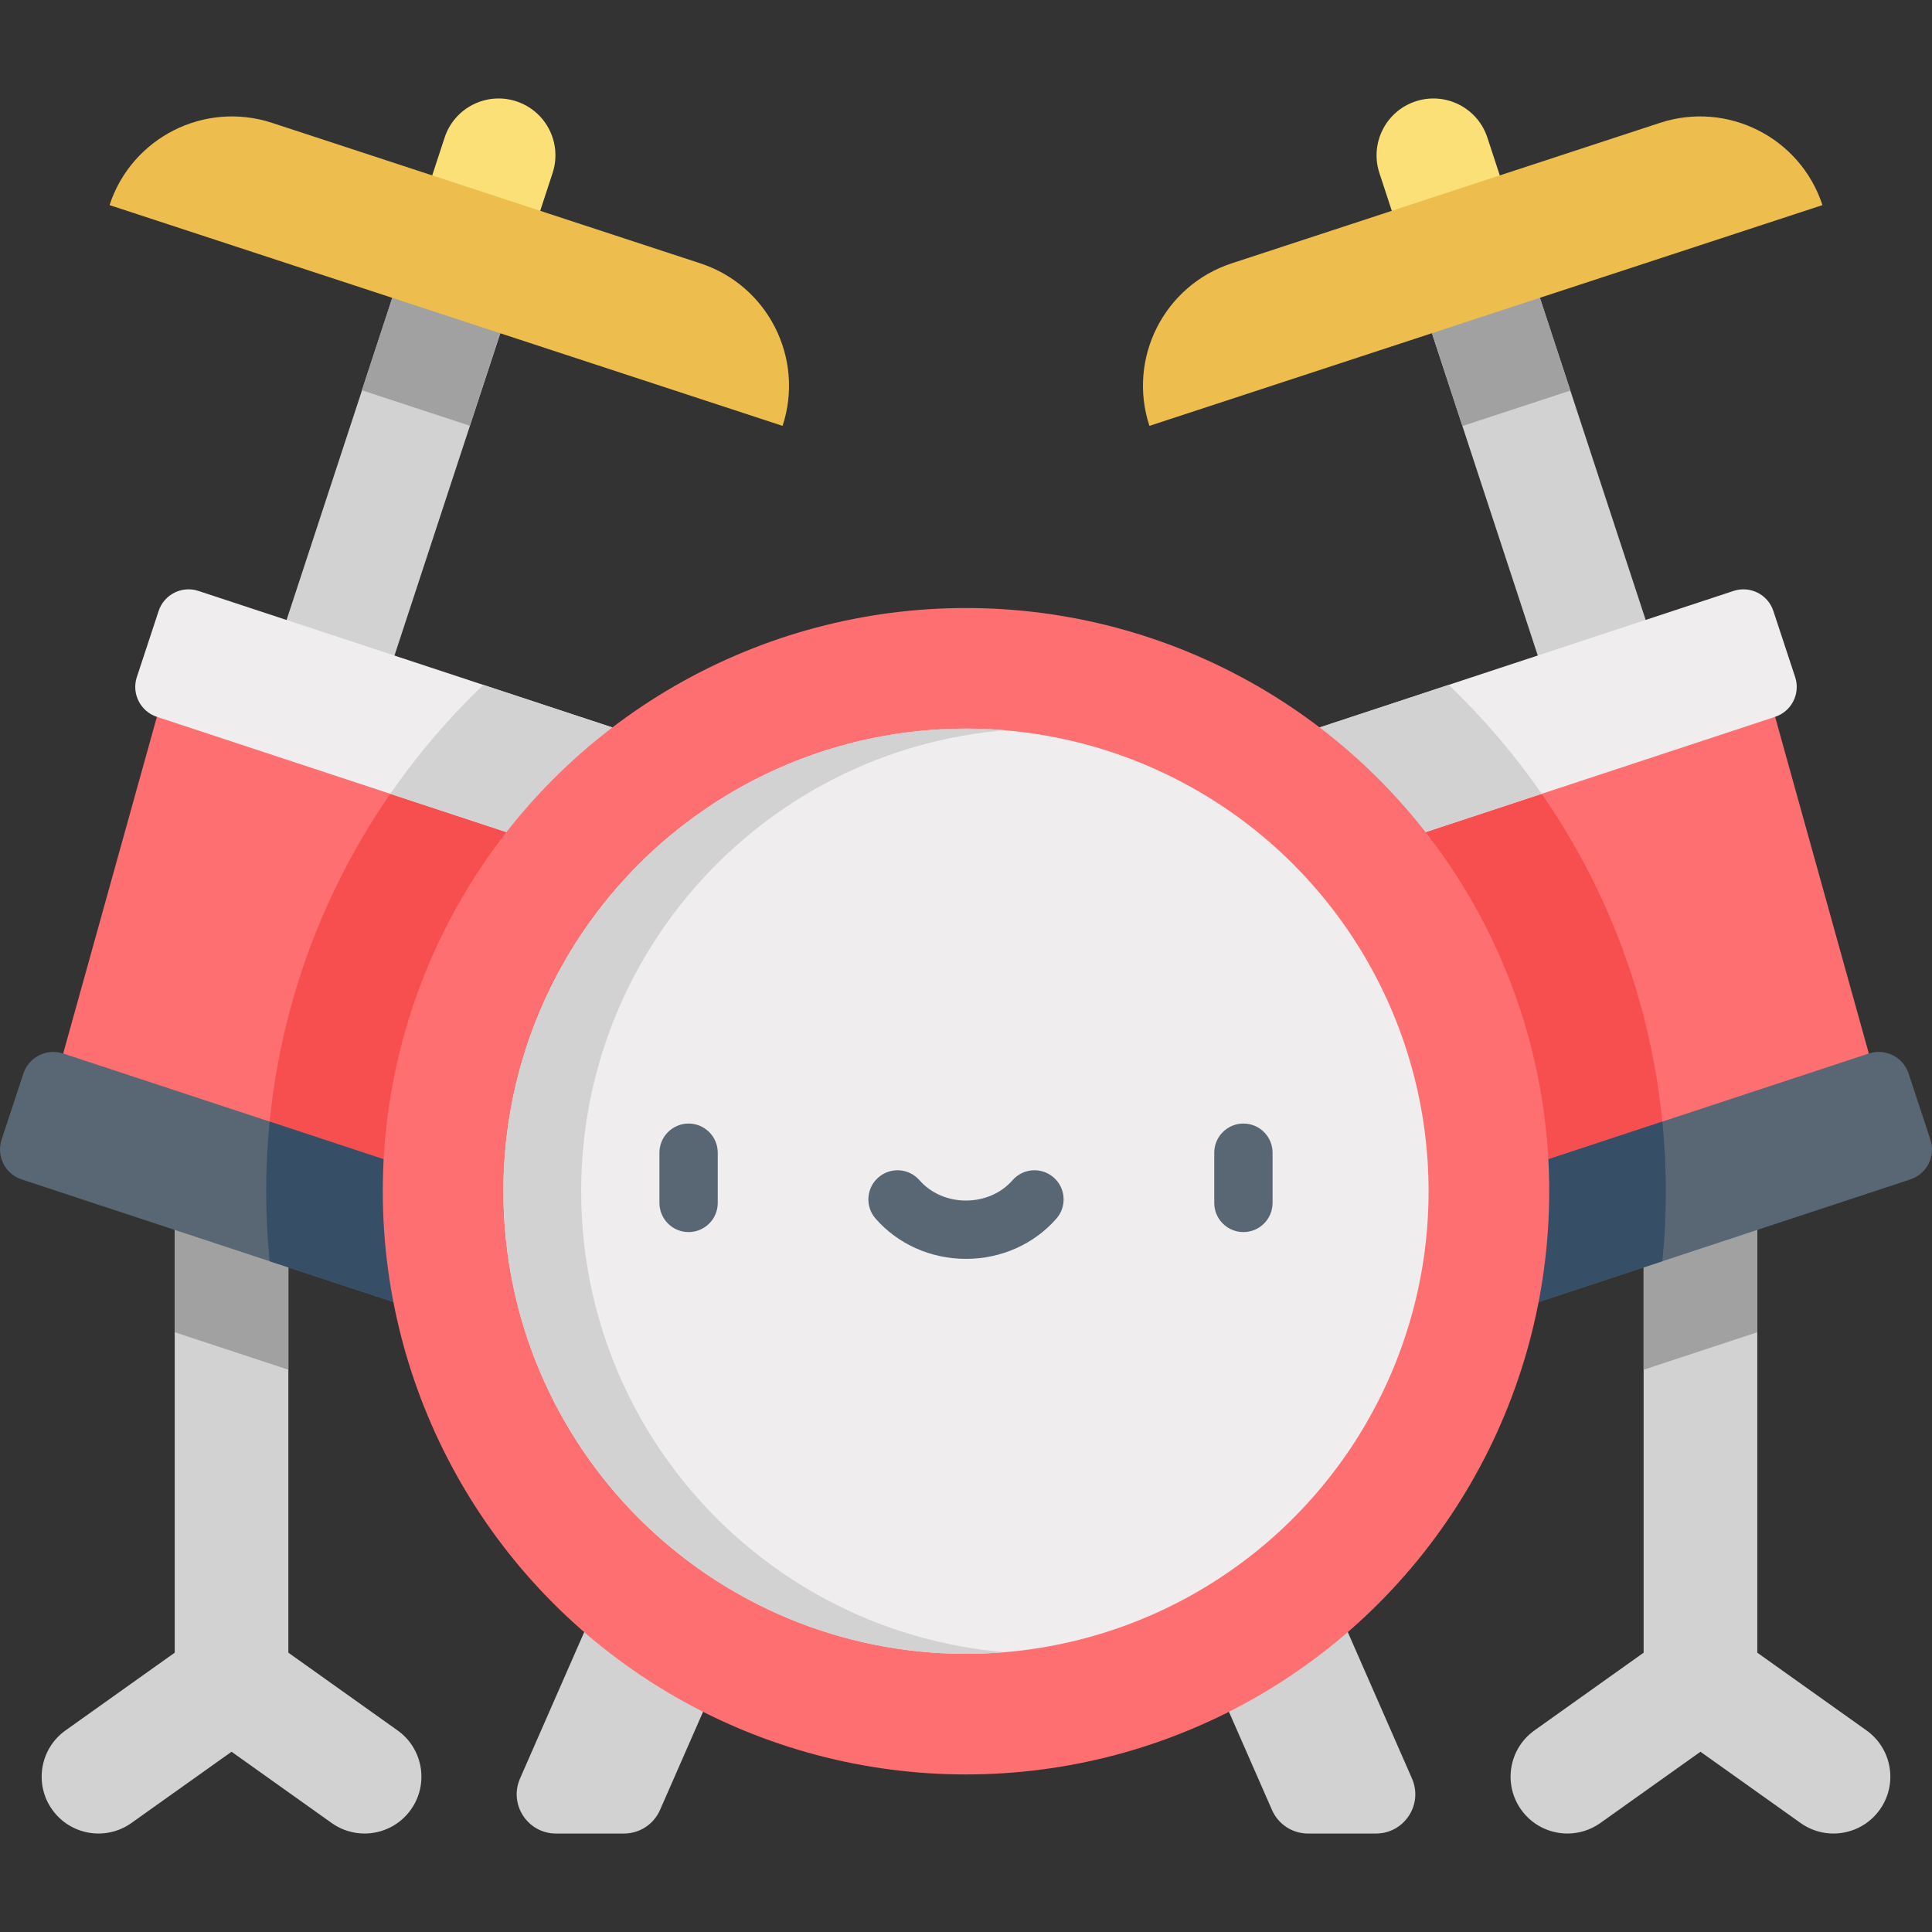 <?xml version="1.0" encoding="iso-8859-1"?>
<!-- Generator: Adobe Illustrator 19.0.0, SVG Export Plug-In . SVG Version: 6.00 Build 0)  -->
<svg version="1.1" id="Capa_1" xmlns="http://www.w3.org/2000/svg" xmlns:xlink="http://www.w3.org/1999/xlink" x="0px" y="0px"
	 viewBox="0 0 512 512" style="enable-background:new 0 0 512 512;" xml:space="preserve">
<rect x="0" y="0" width="512" height="512" fill="#333333" stroke="none"/>
<path style="fill:#D2D2D2;" d="M406.647,458.574l28.934-20.595V288.762c0-8.317,6.743-15.059,15.059-15.059
	s15.059,6.743,15.059,15.059v149.217l28.934,20.595c6.776,4.823,8.358,14.226,3.536,21.001c-4.823,6.777-14.226,8.358-21.001,3.537
	L450.64,464.23l-26.526,18.882c-2.649,1.885-5.699,2.791-8.72,2.791c-4.707,0-9.344-2.2-12.281-6.327
	C398.289,472.799,399.871,463.397,406.647,458.574z"/>
<path style="fill:#A1A1A1;" d="M450.638,273.703c8.317,0,15.059,6.743,15.059,15.059v64.297l-30.117,9.934v-74.23
	C435.58,280.446,442.322,273.703,450.638,273.703z"/>
<g>
	
		<rect x="399.693" y="63.2" transform="matrix(0.95 -0.312 0.312 0.95 -25.323 136.625)" style="fill:#D2D2D2;" width="30.113" height="168.664"/>
	<path style="fill:#D2D2D2;" d="M105.354,458.574L76.42,437.979V288.762c0-8.317-6.743-15.059-15.059-15.059
		s-15.059,6.743-15.059,15.059v149.217l-28.933,20.595c-6.776,4.823-8.358,14.226-3.536,21.001
		c4.823,6.777,14.226,8.358,21.001,3.537l26.526-18.882l26.526,18.882c2.649,1.885,5.699,2.791,8.72,2.791
		c4.707,0,9.344-2.2,12.281-6.327C113.711,472.799,112.129,463.397,105.354,458.574z"/>
	
		<rect x="82.181" y="63.192" transform="matrix(-0.95 -0.312 0.312 -0.95 143.649 318.007)" style="fill:#D2D2D2;" width="30.113" height="168.664"/>
</g>
<g>
	<path style="fill:#FAE076;" d="M136.829,26.851c-7.903-2.592-16.41,1.713-19.002,9.616l-8.605,26.233l28.617,9.387l8.605-26.233
		C149.036,37.95,144.731,29.443,136.829,26.851z"/>
	<path style="fill:#FAE076;" d="M375.171,26.851c7.903-2.592,16.41,1.713,19.002,9.616l8.605,26.233l-28.617,9.387l-8.605-26.233
		C362.964,37.95,367.269,29.443,375.171,26.851z"/>
</g>
<g>
	<path style="fill:#D2D2D2;" d="M165.445,408.291l-27.633,63.033c-3.013,6.873,2.022,14.579,9.527,14.579h18.036
		c4.13,0,7.869-2.444,9.527-6.225l13.339-30.426L165.445,408.291z"/>
	<path style="fill:#D2D2D2;" d="M346.555,408.291l27.633,63.033c3.013,6.873-2.022,14.579-9.527,14.579h-18.035
		c-4.13,0-7.869-2.444-9.527-6.225l-13.339-30.426L346.555,408.291z"/>
</g>
<path style="fill:#A1A1A1;" d="M61.362,273.703c-8.317,0-15.059,6.743-15.059,15.059v64.297l30.117,9.934v-74.23
	C76.42,280.446,69.678,273.703,61.362,273.703z"/>
<polygon style="fill:#FD6F71;" points="16.742,279.191 41.578,189.969 111.779,195.359 176.709,234.539 151.872,323.761 
	75.936,317.948 "/>
<path style="fill:#F74F50;" d="M70.555,314.425l5.382,3.523l75.936,5.811l24.837-89.221l-62.804-37.897
	C87.107,228.578,70.855,269.64,70.555,314.425z"/>
<path style="fill:#EFEDEE;" d="M176.709,234.539l-135.131-44.57c-4.379-1.444-6.758-6.165-5.314-10.544l5.776-17.512
	c1.444-4.379,6.165-6.758,10.544-5.314l135.13,44.57L176.709,234.539z"/>
<path style="fill:#596674;" d="M140.866,357.129l-135.13-44.57c-4.379-1.444-6.758-6.165-5.314-10.544l5.776-17.512
	c1.444-4.379,6.165-6.758,10.544-5.314l135.13,44.57L140.866,357.129z"/>
<polygon style="fill:#FD6F71;" points="495.259,279.191 470.422,189.969 400.221,195.359 335.291,234.539 360.128,323.761 
	436.064,317.948 "/>
<path style="fill:#F74F50;" d="M441.445,314.425l-5.382,3.523l-75.936,5.811l-24.837-89.221l62.804-37.897
	C424.893,228.578,441.145,269.64,441.445,314.425z"/>
<path style="fill:#EFEDEE;" d="M335.291,234.539l135.13-44.57c4.379-1.444,6.758-6.165,5.314-10.544l-5.776-17.512
	c-1.444-4.379-6.165-6.758-10.544-5.314l-135.13,44.57L335.291,234.539z"/>
<path style="fill:#596674;" d="M371.134,357.129l135.13-44.57c4.379-1.444,6.758-6.165,5.314-10.544l-5.776-17.512
	c-1.444-4.379-6.165-6.758-10.544-5.314l-135.13,44.57L371.134,357.129z"/>
<path style="fill:#364E66;" d="M70.539,315.683c0,6.262,0.316,12.451,0.925,18.556l69.402,22.891l11.005-33.369l-80.418-26.524
	C70.853,303.305,70.539,309.459,70.539,315.683z"/>
<path style="fill:#D2D2D2;" d="M103.43,210.37l73.279,24.169l11.005-33.369l-59.622-19.664
	C118.926,190.248,110.662,199.925,103.43,210.37z"/>
<path style="fill:#364E66;" d="M441.462,315.683c0,6.262-0.316,12.451-0.925,18.556l-69.402,22.891l-11.005-33.369l80.418-26.524
	C441.147,303.305,441.462,309.459,441.462,315.683z"/>
<path style="fill:#D2D2D2;" d="M408.57,210.37l-73.279,24.169l-11.005-33.369l59.622-19.664
	C393.074,190.248,401.338,199.925,408.57,210.37z"/>
<circle style="fill:#FD6F71;" cx="256" cy="315.688" r="154.558"/>
<circle style="fill:#EFEDEE;" cx="256" cy="315.688" r="122.592"/>
<path style="fill:#D2D2D2;" d="M154.012,315.683c0-64.235,49.406-116.923,112.29-122.157c-3.398-0.282-6.831-0.435-10.302-0.435
	c-67.706,0-122.592,54.886-122.592,122.592S188.294,438.274,256,438.274c3.471,0,6.904-0.151,10.302-0.435
	C203.419,432.606,154.012,379.919,154.012,315.683z"/>
<g>
	<path style="fill:#596674;" d="M182.484,326.511c-4.267,0-7.726-3.459-7.726-7.726V305.48c0-4.267,3.459-7.726,7.726-7.726
		c4.267,0,7.726,3.459,7.726,7.726v13.305C190.211,323.052,186.751,326.511,182.484,326.511z"/>
	<path style="fill:#596674;" d="M329.516,326.511c-4.267,0-7.726-3.459-7.726-7.726V305.48c0-4.267,3.459-7.726,7.726-7.726
		s7.726,3.459,7.726,7.726v13.305C337.242,323.052,333.783,326.511,329.516,326.511z"/>
	<path style="fill:#596674;" d="M256,333.613c-9.302,0-18.035-3.889-23.962-10.67c-2.808-3.213-2.481-8.094,0.732-10.902
		s8.093-2.481,10.902,0.732c2.992,3.423,7.485,5.387,12.327,5.387c4.842,0,9.336-1.964,12.328-5.387
		c2.807-3.213,7.689-3.541,10.902-0.732s3.541,7.689,0.731,10.902C274.034,329.724,265.302,333.613,256,333.613z"/>
</g>
<rect x="95.441" y="72.678" transform="matrix(0.312 -0.95 0.95 0.312 -2.933 171.419)" style="fill:#A1A1A1;" width="42.822" height="30.113"/>
<path style="fill:#EDBD4E;" d="M185.6,69.79L72.101,32.561c-17.913-5.875-37.196,3.883-43.072,21.795l0,0l178.365,58.506l0,0
	C213.269,94.949,203.511,75.665,185.6,69.79z"/>
<rect x="380.091" y="66.313" transform="matrix(-0.95 0.312 -0.312 -0.95 797.953 47.914)" style="fill:#A1A1A1;" width="30.113" height="42.822"/>
<path style="fill:#EDBD4E;" d="M326.401,69.79l113.498-37.229c17.913-5.875,37.196,3.883,43.072,21.795l0,0l-178.365,58.506l0,0
	C298.731,94.949,308.489,75.665,326.401,69.79z"/>
<g>
</g>
<g>
</g>
<g>
</g>
<g>
</g>
<g>
</g>
<g>
</g>
<g>
</g>
<g>
</g>
<g>
</g>
<g>
</g>
<g>
</g>
<g>
</g>
<g>
</g>
<g>
</g>
<g>
</g>
</svg>
